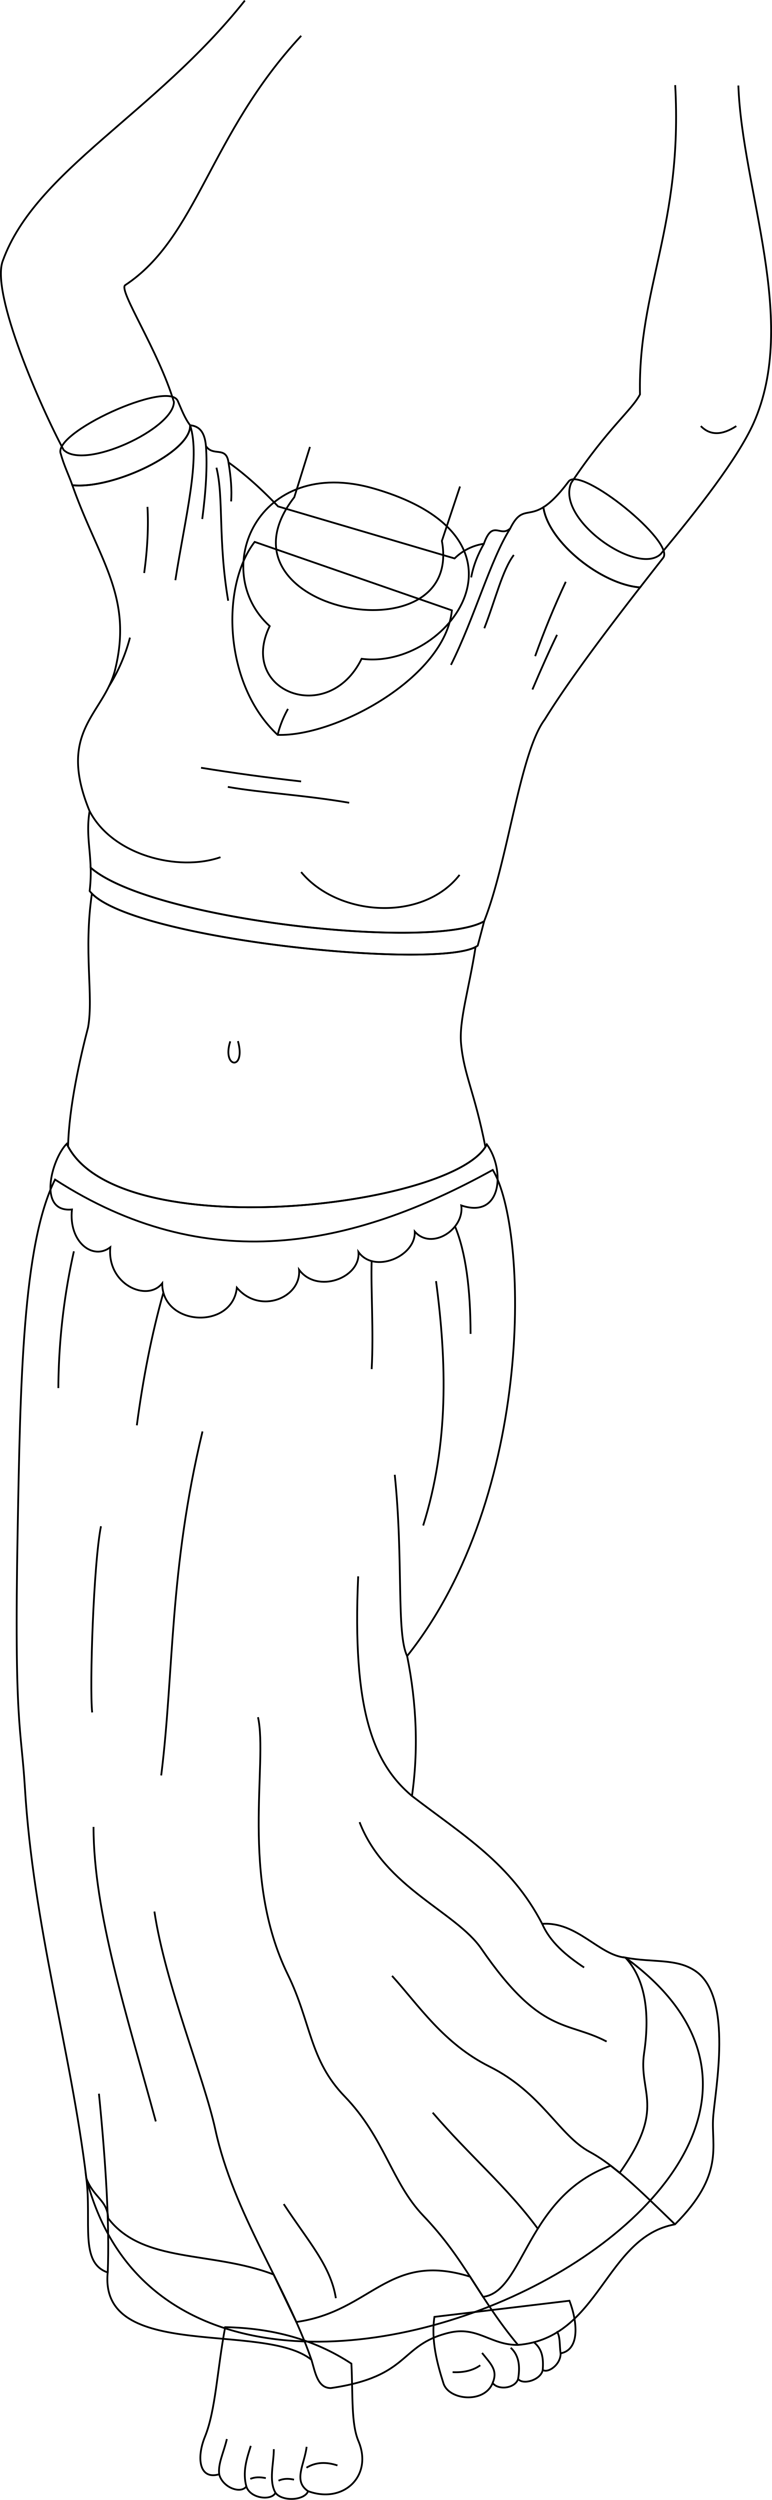<svg id="presence" xmlns="http://www.w3.org/2000/svg" viewBox="0 0 859.97 2783.75">
  <defs>
    <style>
      .cls-1 {
        fill: none;
        stroke: #000;
        stroke-miterlimit: 10;
        stroke-width: 2px;
      }
    </style>
  </defs>
  <title>gopi</title>
  <g id="skinWhite">
    <path class="cls-1" d="M250.83,2591.43c-8.85,46.8-10.55,92.59-22.51,121.93-9.62,23.6-6.5,48.47,15.85,41.89,3.51,14.47,23.67,22.36,30.25,13.59,4.38,13.59,28.05,16.22,32.43,7,7.45,10.08,32.44,8.76,36.38-1.76,39.45,14.47,72.38-17.09,56.1-55.66-8.24-19.55-6.13-49.53-7.88-86.35C350.4,2605,303.13,2592.43,250.83,2591.43Z"/>
    <path class="cls-1" d="M634.34,2562c8.73,22.84,12.2,54.35-9.84,58.61.13,12.83-14.34,22.48-19.91,18.41-1.88,11.08-22,17.22-27.43,10.08-3.38,10.64-22.23,12.83-28.36,4.51-9.21,23.23-48.84,19.22-54.79.44-7-22-14-47.91-10.08-74.08Z"/>
  </g>
  <g id="sari">
    <path class="cls-1" d="M548.91,1302.77c39.37,64.24,47.67,361.34-95.37,541.34q16.13,80.6,5.37,155.82c57.77,44.33,110.15,75.23,145.08,142.39,39-2.68,63.13,34.93,92.69,37.61C1051.3,2437.85,205,2847.55,96.23,2425.76,78.76,2282,37.12,2145,27.72,1990.53c-4.13-67.89-12.09-68.51-8.06-286.12,3-164,5.43-318.47,41.64-390.9C229.57,1422.05,390.67,1390.29,548.91,1302.77Z"/>
    <path class="cls-1" d="M713,654.11c-42.85-3.13-102.19-50.23-107.71-89.27-17.87,11.16-24.7-.83-36.9,23.57-11.31,10.55-19.58-10.55-29.37,17.13a58.48,58.48,0,0,0-32.64,16.32L309.77,563.93c-20.13-21.07-38.41-37-55.25-49-2.57-18.69-17.05-6-25.13-18.29-1.21-13.36-5.71-22-17.6-23.07,1.3,30-85.61,71.41-131.19,66.76,29.57,83.82,68.2,124,47.28,206.76-13.1,48.8-64.68,67.33-28.08,156.13-3.84,23.23.5,40.32,1.15,63,67,58.49,381.09,92.47,438.31,59.72,26.6-66.84,39.8-187.56,67.42-224.52C633.11,758.49,675.53,702.39,713,654.11Z"/>
  </g>
  <g id="sariTrim">
    <path class="cls-1" d="M696.68,2179.93c30.92,5.81,57.61.47,78.62,15.35,41.63,29.49,21.19,132.76,19.08,163-2.18,31.34,13,63.31-42.47,118.65C673.83,2491,668.62,2603.78,577,2611.2c-30.64.38-44.93-21.5-77.47-13.41-55.51,13.79-41.63,48.49-131,61.49-14.75,0-17.35-17.34-21.56-31.49-53-43.09-236.9,2.87-227-97.28-31.61-10.86-17.74-56-23.78-104.75,8.33,21.75,23.33,24,24.32,44.45,38.76,50.63,114.9,36.08,184.31,62.6l25.28,52.86c84.2-11.81,102.05-78.91,193.51-50.48l14.49,22.48c46-5.64,47.67-111.8,142.13-146.06l10,8c52.29-73.36,20.71-88.61,27.25-133.25C724.59,2238.32,717.61,2202.4,696.68,2179.93Z"/>
    <path class="cls-1" d="M633.51,536c-11.93,16-21,24.33-28.19,28.84,5.52,39,64.86,86.14,107.71,89.27,8.91-11.47,17.55-22.5,25.62-32.81C752.72,604,647.58,518.66,633.51,536Z"/>
    <path class="cls-1" d="M101,966.15a173.77,173.77,0,0,1-1.15,26c41.57,54.32,395.61,89,432.3,60.87,2.34-8.57,4.73-17.69,7.16-27.16C482,1058.62,168,1024.64,101,966.15Z"/>
    <path class="cls-1" d="M211.79,473.54c-6.14-8-9.66-17.88-13.82-27.2-10.88-23.49-141,35.84-130.17,59.33,3.36,12.39,9,23.86,12.8,34.63C126.18,545,213.09,503.55,211.79,473.54Z"/>
  </g>
  <g id="clothesOverlapLine">
    <path class="cls-1" d="M99.8,903.19c25.26,49,98.54,67.89,145.81,51.35"/>
    <path class="cls-1" d="M335.44,971.08c41,49.64,135.52,55.95,176.49,3.16"/>
    <path class="cls-1" d="M144.78,710a196.84,196.84,0,0,1-23.47,54.36"/>
  </g>
  <g id="clothesFoldLine">
    <path class="cls-1" d="M506.88,1365.68c11.85,28.47,17.23,69.1,17.31,119.71"/>
    <path class="cls-1" d="M414,1404.27c-1,32,2.36,78.11,0,120.34"/>
    <path class="cls-1" d="M182,1439.35c-13,46.32-22.7,95.72-29.58,147.84"/>
    <path class="cls-1" d="M82.31,1393.4A714.19,714.19,0,0,0,65,1545.72"/>
    <path class="cls-1" d="M485.73,1426.58c11.94,90.35,14.36,180.93-14.33,272.21"/>
    <path class="cls-1" d="M439.73,1642.24c9.81,95,1.62,177.09,13.81,201.87"/>
    <path class="cls-1" d="M112.47,1699.55c-8.29,41.47-12.81,178-9.8,207.36"/>
    <path class="cls-1" d="M225.58,1594c-37.22,154.8-31.6,267.24-46,383.06"/>
    <path class="cls-1" d="M399,1755.35c-6.78,148.54,16.59,208.11,59.9,244.58"/>
    <path class="cls-1" d="M104.18,2034.35c0,95,36.95,208.87,69.37,328"/>
    <path class="cls-1" d="M110.21,2331.44c7.69,77.47,11.91,146.2,9.8,199.07"/>
    <path class="cls-1" d="M172,2128.6c12.07,80.69,55.28,185,67.87,242.81,20.36,93.5,78.42,173.43,107.07,256.38"/>
    <path class="cls-1" d="M316.07,2454.35c27.14,41.48,52.34,68.56,58.06,104.82"/>
    <path class="cls-1" d="M287.41,1912.19c11.15,50.84-20.17,177.44,33.18,286.54,26.1,53.37,24,95.1,63.34,135.73,44.49,46,52.44,96.12,87.47,132.71,47.22,49.31,61.08,90.49,105.57,144"/>
    <path class="cls-1" d="M482,2352.56c40.72,47.5,82.87,82.73,116.88,128.94"/>
    <path class="cls-1" d="M436.72,2200.24c29.41,32.42,57.31,75.4,108.58,101,58.28,29.14,77.34,76.52,111.6,95,27.15,14.65,53.92,40.84,95,80.69"/>
    <path class="cls-1" d="M400.52,2029.07c28.17,73.08,107.29,99.64,135.73,141,66.36,96.51,95,79.93,139.5,103.3"/>
    <path class="cls-1" d="M604,2142.32c8.71,20.13,26.35,35.14,46.67,48.61"/>
    <path class="cls-1" d="M539.05,605.54C532.53,617,527.4,629.24,524.87,643"/>
    <path class="cls-1" d="M568.42,588.41c-22.2,35-39.9,99.64-66.09,152"/>
    <path class="cls-1" d="M572.38,618c-12.78,16.79-20.71,50.56-32.89,81.62"/>
    <path class="cls-1" d="M630.24,647.85q-19.12,40.93-34.11,82.84"/>
    <path class="cls-1" d="M620.5,706.93c-8.33,17.13-17.51,37.58-27.41,60.91"/>
    <path class="cls-1" d="M335.43,870.17c-38-4.31-75.27-9.35-111.47-15.22"/>
    <path class="cls-1" d="M389,893.93c-49.33-8.53-97.45-11-135.22-17.66"/>
    <path class="cls-1" d="M164.27,564.4c1.22,21.72.09,46.19-3.65,73.7"/>
    <path class="cls-1" d="M211.79,473.54c11.87,36.89-5.56,102.81-16.45,172.56"/>
    <path class="cls-1" d="M229.39,496.61c1.74,23.09-.1,50.84-4.09,81.38"/>
    <path class="cls-1" d="M241.1,520.78c8.25,32.76,1.64,80.64,13.08,148.2"/>
    <path class="cls-1" d="M254.52,514.9c2.69,16.13,3.9,30.84,2.93,43.47"/>
  </g>
  <path id="skinWhite-2" data-name="skinWhite" class="cls-1" d="M309.28,818.33c-59.72-55.46-64-164.78-25.6-214.91l219.71,76.26C495.92,754.34,374.34,820.46,309.28,818.33Z"/>
  <g id="jewelry">
    <path class="cls-1" d="M542.32,1274.33c-34.31,69.9-413.6,114.57-468-.65-16.83,16.83-33,77,5.82,73.14-3.88,36.25,23.3,57,42.72,42.08-3.88,41.42,41,61.49,57.84,40.13-.23,47.89,78.15,52.13,83.15,4.88,25.89,30.42,71.9,11.06,69.31-20,20.07,27.19,68.73,9.36,66.14-19.77,17.48,24.6,64,5.12,62.73-22.71,18.77,21.36,55.66-2.59,51.78-29.13C559.15,1357.83,563,1302.81,542.32,1274.33Z"/>
    <path class="cls-1" d="M402.82,733.59c-37.09,75.68-138,36.36-102.38-36.35C232.6,635.79,286.55,506.31,416.7,544.07,608.2,599.64,499,746.38,402.82,733.59Z"/>
  </g>
  <g id="skinWhite-3" data-name="skinWhite">
    <path class="cls-1" d="M513.65,1162.77c-2.55-26.07,8.71-60.65,16.12-108.27-46.29,25-376.63-7.76-427.4-59.41-9.46,64.89,2,112.95-4.23,148.79-8.72,33.52-21.28,88.22-22.31,132.74,58.59,110,422.22,68.21,464.88.57C528.65,1216,517.09,1197.85,513.65,1162.77Z"/>
    <path class="cls-1" d="M512.44,541.73l-20.2,60.62C517,736,229.59,680.09,327.83,553.67l17.45-56"/>
    <path class="cls-1" d="M822.5,95.21c4.16,116.46,67.72,262.39,16.81,376.28-17.69,39.2-62,95.93-103.4,145.55-26.15,24.58-117.16-39-99.57-79.34,41.25-61.62,67.15-80.45,76.56-98.5-2.35-118.47,47.86-187.51,39.23-344.43"/>
    <path class="cls-1" d="M335.52,39.85C232.74,150.48,220.19,264.24,139.38,317.59c-7.55,5.74,37.09,72.75,54.35,130-.22,30-99.86,76.31-122.91,53.35C46.23,455.2-10.91,326.22,3.21,290.13,39.73,189.71,172.33,126.94,272.75.62"/>
  </g>
  <g id="skinDisplayLine">
    <path class="cls-1" d="M535,2633.89c-7.87,5.61-18.06,8.27-30.84,7.65"/>
    <path class="cls-1" d="M375.91,2745.4c-12.3-4-23.94-3.94-34.53,2.54"/>
    <path class="cls-1" d="M327.51,2761.24c-6.28-1.47-12.07-1.22-17.26,1.14"/>
    <path class="cls-1" d="M296.1,2759.55c-6.24-1.3-12.11-1.37-17.26.84"/>
    <path class="cls-1" d="M265.06,1159.31c9.27,33.53-18.33,30.25-8.54.28"/>
  </g>
  <g id="skinOverlapLine">
    <path class="cls-1" d="M537,2620.13c10.06,12.67,17.79,19.34,11.78,33.44"/>
    <path class="cls-1" d="M568.9,2614.38c10.39,9.37,10.16,23.22,8.26,34.68"/>
    <path class="cls-1" d="M594.25,2607.85c10.14,7.89,11.2,18.55,10.34,31.13"/>
    <path class="cls-1" d="M620.12,2596.09c4.28,5.4,2.93,15.65,4.38,24.48"/>
    <path class="cls-1" d="M341.56,2724.66c-2.46,20-15.32,38.08,1.67,49.44"/>
    <path class="cls-1" d="M305,2727.27c.08,15.86-5.89,35.25,1.87,48.59"/>
    <path class="cls-1" d="M279.37,2723.61c-4.74,14.82-9.29,29.09-4.95,45.23"/>
    <path class="cls-1" d="M252.71,2716c-3.65,15.49-10,27.32-8.54,39.22"/>
    <path class="cls-1" d="M320.8,789.39a115.27,115.27,0,0,0-11.52,28.94"/>
  </g>
  <path id="skinCreaseLine" class="cls-1" d="M820.21,474.46c-15.41,10.07-28.8,11-39.53,0"/>
</svg>

